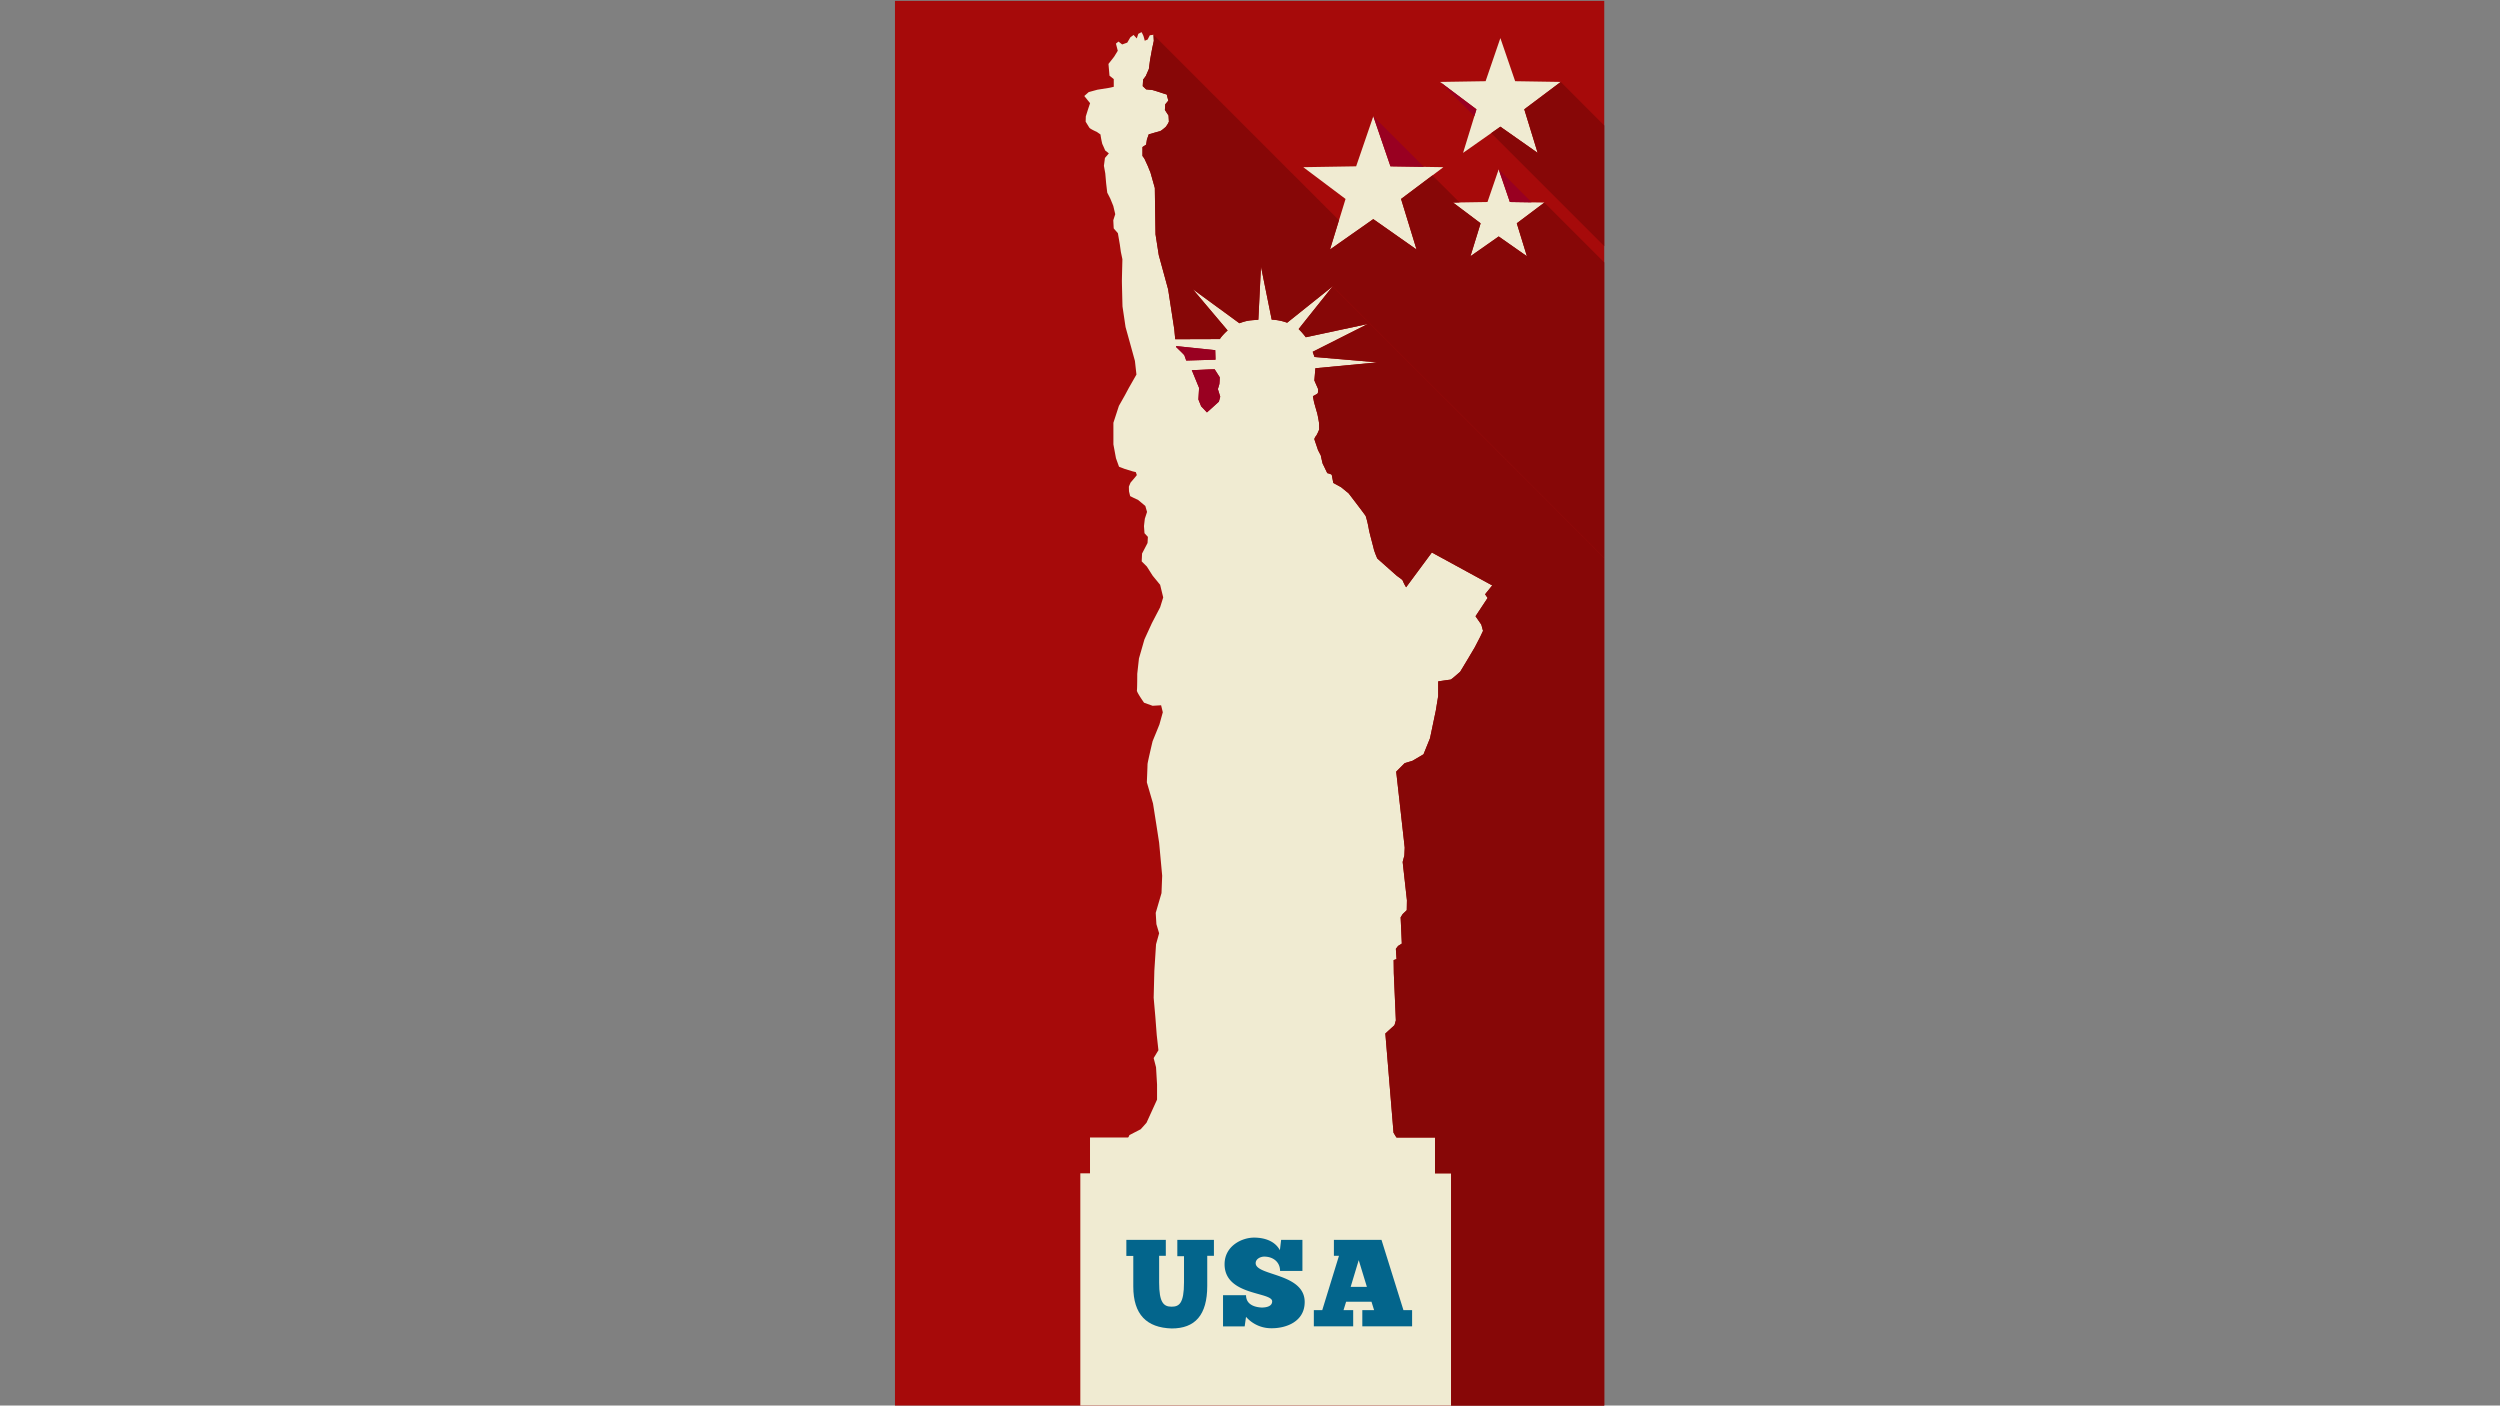 <svg id="Layer_1" data-name="Layer 1" xmlns="http://www.w3.org/2000/svg" viewBox="0 0 1366 768"><rect x="0" y="0" width="1366" height="768" fill="#808080" stroke="none"/><defs><style>.cls-1{fill:#a60a0a;}.cls-2,.cls-3{fill:#f0ebd2;}.cls-3,.cls-5,.cls-6{fill-rule:evenodd;}.cls-4{fill:#03658c;}.cls-5{fill:#870707;}.cls-6{fill:#990021;}</style></defs><title>Artboard 1</title><rect class="cls-1" x="489.01" y="0.46" width="387.55" height="767.54"/><rect class="cls-2" x="590.29" y="641.11" width="202.57" height="126.89"/><path class="cls-3" d="M718.73,201.19l-.56,6.7,2,4.56a10.59,10.59,0,0,1-.09,2.33c-.19.46-2.7,1.68-2.7,1.68s.47,2.7.66,3.44,1.39,4.93,1.67,5.87.93,4.65,1,5.21.09,3.72.09,3.72a26.17,26.17,0,0,1-1.58,3.35c-.33.28-1.16,1.54-1,2.09s1.77,5.21,1.86,5.54,1.59,3.12,1.59,3.12.93,4.42,1.12,4.7,2.42,5,2.42,5,2.37.56,2.47,1,.84,4.38.84,4.38l4.28,2.33,4.09,3.35S746,281.43,746.24,282a57.4,57.4,0,0,1,1.68,7.08c.28,1.86,2.7,10.52,2.79,11.26a49.33,49.33,0,0,0,1.86,4.84s8.84,7.82,10.15,9,3.63,2.42,3.81,3.26a22.66,22.66,0,0,0,1.77,3.44l14.06-19,33,18-3.91,4.84,1.39,2-6.61,10,3.17,4.56.93,3.44-1.59,3.35-2.89,5.58-4.19,7.07-3.82,6.33-2.7,2.33s-2.24,2-2.7,2-6.61.93-6.61.93v8l-1.31,8-3.16,15.08-3.54,8.75-6,3.54-4.28,1.3-4.65,4.65,4.65,41.52-.19,4.28-.93,3.54,2.33,20.95-.09,5.4-2.23,2.14-1.12,1.77.65,14.34-2.05,1.3-1.21,1.59.37,5.58-1.58.56.09,7.17,1.12,25.78-.74,2.6-5,4.56,4.47,54.18,2.79,4.66-148.76.19,1.68-3.54,6.14-3.17,3.17-3.54,5.77-12.66v-8.19l-.56-9.5-1.3-5,2.61-4.29-.93-8.38-.74-9.68-.93-10.61.37-14.71.93-14.52,1.68-6-1.49-5-.37-6.15,3.16-10.8.37-9.5-1.67-18.06-1.49-9.68L630,439l-3.36-11.54s.37-8.94.37-9.87S629.78,405,629.78,405l3.72-9.12,1.86-6.7-.93-3.82-4.65.28-4.66-1.67s-4.09-5.77-3.91-6.7.19-9.12.19-9.12l.93-8.38,3-10.43,4.1-8.94,4.47-8.57,1.68-5.4-1.68-6.89-4.1-5-3.17-5-2.8-2.79.19-4.28,3-5.77.19-3.35-1.86-2-.28-3.91.46-4,1.21-3.72-.93-3.26-3.91-3.26-2.38-1.12-2-1s-.56-2.28-.61-2.51-.09-2.7-.09-2.7l.89-2.14,2.61-3.07.84-1.07-.56-1.63-1.63-.38-4.42-1.35-3.12-1.21-1.67-4.65-1.4-7.54V231l3-9.22,3.26-5.77,2.14-4,4.19-7.35-.83-7.45-2.33-8.47-2.79-10.05-1.67-11.26S613,154.6,613,153.57s.28-11.92.28-11.92l-.84-4-.56-4-1.07-6.24-2.28-2.61-.23-4.47,1.07-3.3-1.07-4.51-1.63-4L605,105.26l-.61-5.17-.46-5.31-.75-4.19.56-4.28,2.14-2.51-2-1.58s-1.3-3.07-1.58-3.54a49.84,49.84,0,0,1-1-5.21l-2-1.4s-3.63-1.58-4.1-2.33-2-3.26-2-3.26l.09-2.89L594.41,60l1.21-3.63-3.17-3.91,2.42-2.14,4.75-1.3,5.87-.93,3.07-.65V43.21l-2.33-1.86-.56-6.42L608.75,31l2-3.26-1-3.91,1.4-1.12,2,1.58,2.79-1,1.68-2.89,1.77-1.3L621.13,21l.84-2.51,1.77-.93a20.2,20.2,0,0,1,1,2c.28.74.74,2.7.74,2.7l1.58-.65,1.21-2.33,2-.28.18,3.35-.93,4.28-1.12,6.14-.65,4.93-1.67,3.82-1.49,2-.19,3.54,1.86,1.77s2.42.28,3,.28S635.47,51,635.47,51l2.05.65.84,3.35-1.67,2-.19,3.07,2,3.07.19,3.35a13.14,13.14,0,0,1-1.86,3c-.65.46-2.23,2-3.16,2.23s-6,1.68-6,1.68l-1,2.89-.42,2.75-2,1.3,0,4.89a14.68,14.68,0,0,1,1.26,1.82c.09.33,1.91,4.1,2,4.47s1.07,2.61,1.07,2.61l2.42,8.57.1,7.82.28,17.5,1.77,11.36,5.12,18.71,3.35,21.78.52,5.48,24.43-.08c.3-.89,3.12-3.85,4.21-4.69L651.72,158l25.49,18.62c4.3-1.61,5.78-1.55,10.35-1.91L689,145.66l5.86,29a27.07,27.07,0,0,1,8.43,1.68l24.9-19.92c-6.2,7.84-12.39,15.51-18.59,23.35a41.79,41.79,0,0,1,3.92,4.48L747.42,177l-30.17,15.22,1,2.84L752.54,198l-33.81,3.2ZM648.16,197l16-.47-.15-5.2-21.4-2.24.06.57s4.33,4.11,4.47,4.47.58,1.64,1,2.87Zm3,5.18,4,9.73-.37,6.33,1.49,3.72,3.17,3.35,3.35-3,3.17-2.89.75-2.7-1.3-4.19s.74-2.23.84-2.79.19-3.63.19-3.63l-2.79-4.37C659.38,201.81,655.4,202.2,651.14,202.21Z"/><rect class="cls-2" x="595.58" y="621.53" width="188.5" height="21"/><path class="cls-4" d="M637,677.46v8.72h-3.65v14.6c0,10.89,2.43,13.19,6.76,13.19,4.12,0,6.83-1.62,6.83-13.26V686.39h-3.65v-8.93h20v8.72h-3.65v16.43c0,16-6.7,23.26-19.41,23.26-13.66-.41-21-7.57-21-22.92v-16.7h-3.79v-8.79Z"/><path class="cls-4" d="M668.26,707.68h12.58c0,5.68,5.68,6.62,8.52,6.76,2.37,0,5.75-.54,5.75-3.38,0-5.28-26-3-26-20.29,0-10,9.47-14.54,16.09-14.54,5.68,0,11.43,1.83,14.13,6.9l.68-5.68h11.63v17H699.43c0-5-3.92-7.84-8.66-7.84-2,0-4.67,1.22-4.67,3.58,0,7,26.78,5.34,26.78,21.23,0,10.55-9.87,14.33-17.92,14.33a18.23,18.23,0,0,1-14.13-6.22l-.74,5.2H668.26Z"/><path class="cls-4" d="M744.37,724.72v-8.86h6.43l-1.42-4.6H735.52l-1.42,4.6h5.28v8.86h-21.5v-8.86h4.6l9.13-29.68h-2.77v-8.72h26l12,38.4h4.73v8.86Zm2.5-21.57-4.46-14.61L738,703.15Z"/><polygon class="cls-3" points="750.38 63.53 759.75 90.88 788.66 91.35 765.54 108.71 774.03 136.35 750.38 119.73 726.72 136.35 735.21 108.71 712.1 91.35 741 90.88 750.38 63.53"/><polygon class="cls-3" points="819.8 20.81 827.88 44.37 852.78 44.77 832.86 59.73 840.18 83.54 819.8 69.22 799.42 83.54 806.74 59.73 786.83 44.77 811.73 44.37 819.8 20.81"/><polygon class="cls-3" points="818.88 92.54 824.99 110.38 843.85 110.68 828.77 122.01 834.31 140.04 818.88 129.2 803.45 140.04 808.99 122.01 793.91 110.68 812.76 110.38 818.88 92.54"/><path class="cls-5" d="M876.56,768V304.88L728.15,156.46c-6.2,7.84-12.39,15.51-18.59,23.35a41.79,41.79,0,0,1,3.92,4.48L747.42,177l-30.17,15.22,1,2.84L752.54,198l-33.81,3.2-.56,6.7,2,4.56a10.59,10.59,0,0,1-.09,2.33c-.19.46-2.7,1.68-2.7,1.68s.47,2.7.66,3.44,1.39,4.93,1.67,5.87.93,4.65,1,5.21.09,3.72.09,3.72a26.17,26.17,0,0,1-1.58,3.35c-.33.28-1.16,1.54-1,2.09s1.77,5.21,1.86,5.54,1.59,3.12,1.59,3.12.93,4.42,1.12,4.7,2.42,5,2.42,5,2.37.56,2.47,1l.84,4.38,4.28,2.33,4.09,3.35S746,281.43,746.24,282a57.4,57.4,0,0,1,1.68,7.08c.28,1.86,2.7,10.52,2.79,11.26a49.33,49.33,0,0,0,1.86,4.84s8.84,7.82,10.15,9,3.63,2.42,3.81,3.26a22.66,22.66,0,0,0,1.77,3.44l14.06-19,33,18-3.91,4.84,1.39,2-6.61,10,3.17,4.56.93,3.44-1.59,3.35-2.89,5.58-4.19,7.07-3.82,6.33-2.7,2.33s-2.24,2-2.7,2-6.61.93-6.61.93v8l-1.31,8-3.16,15.08-3.54,8.75-6,3.54-4.28,1.3-4.65,4.65,4.65,41.52-.19,4.28-.93,3.54,2.33,20.95-.09,5.4-2.23,2.14-1.12,1.77.65,14.34-2.05,1.3-1.21,1.59.37,5.58-1.58.56.09,7.17,1.12,25.78-.74,2.6-5,4.56,4.47,54.18,1.59,2.65h21.07v19.58h8.78V768Z"/><path class="cls-6" d="M666,219.49l.75-2.7-1.3-4.19s.74-2.23.84-2.79.19-3.63.19-3.63l-2.79-4.37c-4.25,0-8.24.4-12.49.42l4,9.73-.37,6.33,1.49,3.72,3.17,3.35,3.35-3Z"/><path class="cls-6" d="M648.16,197l16-.47-.15-5.2-21.4-2.24.06.57s4.33,4.11,4.47,4.47Z"/><polygon class="cls-5" points="876.56 134.51 876.56 68.56 852.78 44.77 832.86 59.73 840.18 83.54 819.8 69.22 814.79 72.74 876.56 134.51"/><polygon class="cls-6" points="836.91 110.57 818.88 92.54 824.99 110.38 836.91 110.57"/><path class="cls-5" d="M876.56,189.72V143.4l-32.72-32.72-3.9,2.93L828.77,122l5.54,18L818.88,129.2l-1.67,1.17L803.45,140,809,122.11l-.5-.5-14.55-10.93,3.56-.06L782.68,95.84l-17.14,12.87L774,136.35l-23.66-16.62-11.4,8-12.26,8.61,4.91-16L630.26,19l.18,3.35-.93,4.28-1.12,6.14-.65,4.93-1.67,3.82-1.49,2-.19,3.54,1.86,1.77s2.42.28,3,.28S635.47,51,635.47,51l2.05.65.84,3.35-1.67,2-.19,3.07,2,3.07.19,3.35a13.14,13.14,0,0,1-1.86,3c-.65.46-2.23,2-3.16,2.23s-6,1.68-6,1.68l-1,2.89-.42,2.75-2,1.3,0,4.89a14.68,14.68,0,0,1,1.26,1.82c.09.33,1.91,4.1,2,4.47s1.07,2.61,1.07,2.61l2.42,8.57.1,7.82.28,17.5,1.77,11.36,5.12,18.71,3.35,21.78.52,5.48,24.43-.08c.3-.89,3.12-3.85,4.21-4.69L651.72,158l25.49,18.62c4.3-1.61,5.78-1.55,10.35-1.91L689,145.66l5.86,29a27.07,27.07,0,0,1,8.43,1.68l24.9-19.92L876.56,304.88V189.72Z"/><polygon class="cls-6" points="805.57 63.52 806.74 59.73 786.83 44.77 805.57 63.52"/><polygon class="cls-6" points="778.02 91.17 750.38 63.53 759.75 90.88 778.02 91.17"/></svg>